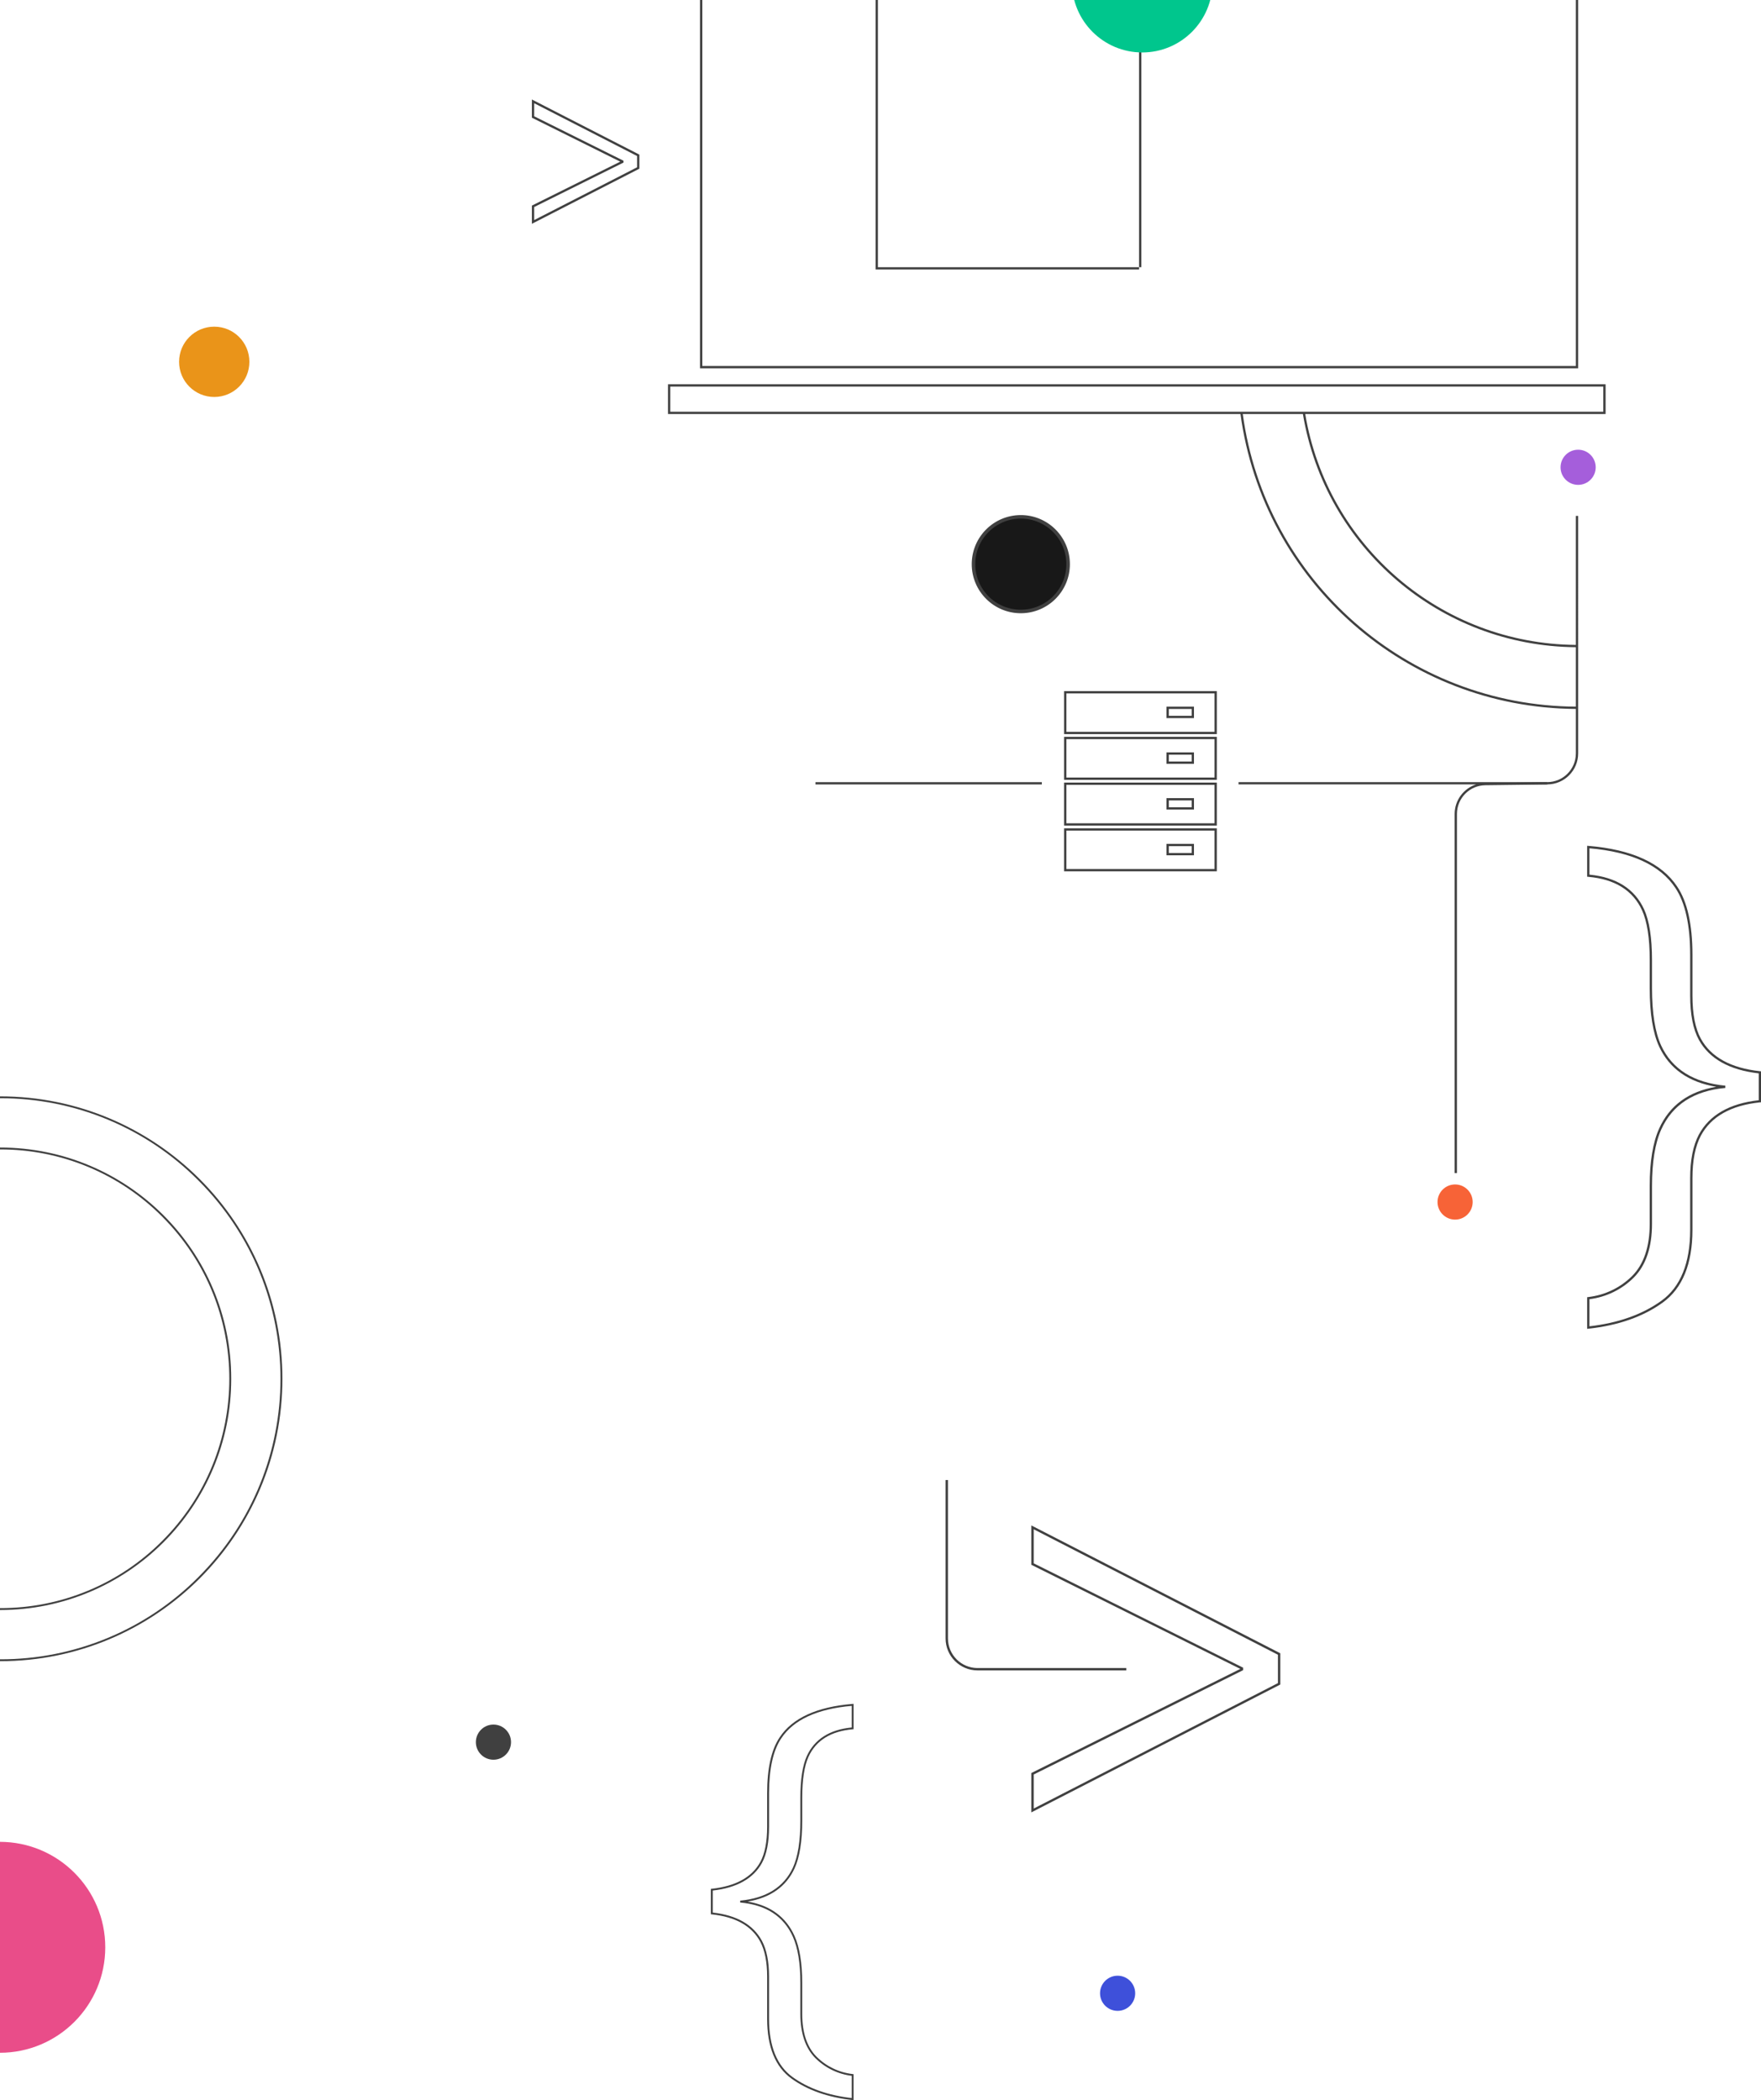 <?xml version="1.0" encoding="utf-8"?>
<!-- Generator: Adobe Illustrator 24.3.0, SVG Export Plug-In . SVG Version: 6.00 Build 0)  -->
<svg version="1.0" id="login-bg" xmlns="http://www.w3.org/2000/svg" xmlns:xlink="http://www.w3.org/1999/xlink" x="0px" y="0px"
	 viewBox="0 0 500.969 597.406" style="enable-background:new 0 0 500.969 597.406;" xml:space="preserve">
<style type="text/css">
	.st0{fill-rule:evenodd;clip-rule:evenodd;fill:#404040;}
	.st1{fill-rule:evenodd;clip-rule:evenodd;fill:#E94D89;}
	.st2{fill-rule:evenodd;clip-rule:evenodd;fill:#00C68D;}
	.st3{fill-rule:evenodd;clip-rule:evenodd;fill:#181818;stroke:#404040;}
	.st4{fill-rule:evenodd;clip-rule:evenodd;fill:#EA9419;}
	.st5{fill-rule:evenodd;clip-rule:evenodd;fill:#F76337;}
	.st6{fill:#3E50DA;}
	.st7{fill-rule:evenodd;clip-rule:evenodd;fill:#A55EDB;}
	.st8{fill:#404040;}
</style>
<g>
	<path class="st0" d="M324.044-84.826v26.66h0.645v-26.659c-0.007-4.851-3.938-8.781-8.789-8.787H199.463
		v0.65h116.442C320.397-92.958,324.038-89.318,324.044-84.826z"/>
	<path class="st0" d="M302.705,247.844h43.457V235.617h-43.457V247.844z M303.356,236.267h42.156v0v10.927
		h-42.156V236.267z"/>
	<path class="st0" d="M500.688,304.713c-8.283-0.887-13.947-4-16.832-9.252
		c-1.585-2.887-2.39-7.013-2.39-12.261v-11.633c0-8.589-1.461-15.11-4.342-19.38
		c-4.422-6.669-12.921-10.569-25.26-11.569l-0.352-0.028v8.8l0.3,0.025
		c7.557,0.653,12.712,3.856,15.312,9.517c1.452,3.18,2.187,7.938,2.187,14.138v7.991
		c0,7.2,0.9,12.797,2.674,16.636c2.925,6.294,8.383,10.137,16.246,11.448
		c-7.823,1.306-13.282,5.3-16.248,11.9c-1.773,3.935-2.673,9.417-2.673,16.293v10.79
		c0,6.5-1.68,11.483-4.98,14.812c-3.377,3.366-7.796,5.487-12.534,6.016l-0.283,0.037V378l0.36-0.046
		c8.451-0.907,15.561-3.403,21.132-7.419c5.615-4.049,8.461-11.014,8.461-20.7v-14.72
		c0-5.02,0.805-9.08,2.392-12.064c2.928-5.447,8.595-8.635,16.828-9.478l0.292-0.029v-8.8
		L500.688,304.713z M500.328,312.965c-8.302,0.911-14.035,4.202-17.043,9.787
		c-1.638,3.081-2.468,7.243-2.468,12.371v14.72c0,9.471-2.756,16.253-8.191,20.171
		c-5.4,3.892-12.282,6.334-20.462,7.261v-7.713c4.778-0.591,9.222-2.759,12.629-6.16
		c3.43-3.454,5.17-8.592,5.17-15.27v-10.79c0-6.783,0.88-12.175,2.615-16.026
		c3.173-7.06,9.311-11.039,18.244-11.839v-0.648c-8.983-0.84-15.123-4.676-18.248-11.4
		c-1.734-3.752-2.613-9.262-2.613-16.362v-7.992c0-6.295-0.756-11.142-2.246-14.409
		c-2.675-5.815-7.906-9.134-15.551-9.866v-7.5c11.94,1.031,20.154,4.815,24.42,11.253
		c2.809,4.162,4.233,10.561,4.233,19.018v11.633c0,5.36,0.831,9.59,2.47,12.574
		c2.96,5.388,8.692,8.601,17.041,9.554V312.965z"/>
	<path class="st0" d="M449.127-58.491V-93.091h-94.034v34.6H449.127z M355.744-92.441h92.732v33.3h-92.732
		V-92.441z"/>
	<polygon class="st0" points="324.694,-58.166 324.689,-58.166 324.689,-58.165 	"/>
	<path class="st0" d="M448.3,183.45c-38.2-0.31-70.67-28.01-76.99-65.68h85.45V109.31H190.03v8.46
		h162.86c6.48,47.81,47.16,83.58,95.41,83.89v12.68c-0.01,4.49-3.65,8.13-8.14,8.14
		h-87.82V223.13h67.58c-3.53,1.15-6.08,4.46-6.1,8.37v102.2h0.65V231.5
		c0.02-4.45,3.59-8.07,8.04-8.14l17.66-0.22V223.13c4.85-0.02,8.77-3.94,8.78-8.79v-30.88
		V146.75h-0.65V183.45z M190.68,117.12v-7.16h265.43V117.12h-84.91h-17.75H190.68z M448.3,201.01
		c-47.89-0.31-88.28-35.79-94.76-83.24h17.11c6.33,38.03,39.09,66.03,77.65,66.33V201.01z"
		/>
	<path class="st0" d="M331.85,227.032v3.252h7.807v-3.252h-0H331.85z M339.006,229.633h-6.5v-1.951h6.5
		V229.633z"/>
	<path class="st0" d="M177.669-35.73c0.017-11.848,9.62-21.448,21.468-21.46v-0.003
		c11.85,0.012,21.454,9.613,21.469,21.463c0,0.001-0,0.002-0,0.003h0.65
		c-0.002-12.214-9.905-22.115-22.119-22.113c-12.214-0.002-22.117,9.899-22.119,22.113
		c0.002,12.214,9.905,22.115,22.119,22.113v-0.653C187.288-14.279,177.684-23.881,177.669-35.73z"/>
	<path class="st0" d="M199.137-35.727v21.46c0.22-0,0.433-0.027,0.651-0.033v-20.777h20.784
		c0.007-0.218,0.033-0.431,0.034-0.65H199.137z"/>
	<rect x="406.989" y="-78.659" class="st0" width="34.48" height="0.65"/>
	<rect x="374.461" y="-78.65" class="st0" width="28.625" height="0.65"/>
	<polygon class="st0" points="429.108,-83.205 429.108,-83.855 374.461,-83.855 374.461,-83.205 429.108,-83.205 	
		"/>
	<rect x="433.011" y="-83.859" class="st0" width="8.458" height="0.65"/>
	<rect x="374.461" y="-68.25" class="st0" width="14.963" height="0.65"/>
	<rect x="199.788" y="-119.628" class="st0" width="249.812" height="0.651"/>
	<rect x="393.978" y="-68.25" class="st0" width="47.491" height="0.65"/>
	<rect x="374.461" y="-73.45" class="st0" width="67.008" height="0.65"/>
	<path class="st0" d="M151.312,33.483l25.133,12.5l-25.133,12.5v5.182l30.397-15.588l0.177-0.091v-4.008
		l-30.574-15.678V33.483z M151.963,29.365l29.272,15.012v3.212l-29.272,15.011v-3.714l25.408-12.638V45.716
		l-25.408-12.636V29.365z"/>
	<path class="st0" d="M448.3-35.077v139.184H199.788V-3.226c-0.217,0.004-0.433,0.016-0.651,0.016V104.758
		h249.813V-35.727h-217.285c-0,0.218-0.012,0.433-0.017,0.65H448.3z"/>
	<path class="st0" d="M199.788-13.63c-0.217,0.006-0.433,0.016-0.651,0.016v9.756
		c0.218-0,0.434-0.013,0.651-0.017V-13.63z"/>
	<path class="st0" d="M199.136-3.21c0,0,0.001,0,0.001,0v-0.648
		c-17.595-0.018-31.855-14.274-31.877-31.869c0.02-17.596,14.281-31.855,31.877-31.873
		c17.595,0.018,31.855,14.274,31.877,31.869c0,0.001-0,0.003-0,0.004h0.651
		c0-0.001,0-0.002,0-0.003C231.663-53.693,217.099-68.252,199.137-68.25
		c-17.962-0.002-32.525,14.557-32.527,32.519c0,0,0,0.001,0,0.001
		C166.612-17.768,181.174-3.208,199.136-3.21z"/>
	<rect x="231.982" y="222.49" class="st0" width="64.4" height="0.65"/>
	<path class="st0" d="M302.705,221.828h43.457v-12.227h-43.457V221.828z M303.356,210.251h42.156v10.927h-42.156
		V210.251z"/>
	<path class="st0" d="M157.482-50.609l0.001,0.001v-9.007l-0.283-0.038
		c-4.739-0.526-9.159-2.645-12.537-6.01c-3.304-3.329-4.98-8.312-4.98-14.812v-10.79
		c0-6.875-0.899-12.356-2.673-16.293c-2.966-6.6-8.425-10.6-16.247-11.9
		c7.862-1.311,13.32-5.154,16.246-11.448c1.774-3.836,2.674-9.436,2.674-16.636v-7.992
		c0-6.201,0.735-10.958,2.186-14.137c2.604-5.662,7.756-8.865,15.313-9.517l0.3-0.026v-8.8
		l-0.352,0.029c-12.339,1.004-20.838,4.897-25.258,11.567c-2.883,4.272-4.344,10.793-4.344,19.382v11.633
		c0,5.249-0.805,9.374-2.39,12.261c-2.885,5.252-8.549,8.365-16.832,9.252l-0.29,0.031v8.8
		l0.292,0.03c8.233,0.842,13.894,4.03,16.828,9.476c1.587,2.985,2.392,7.046,2.392,12.066v14.72
		c0,9.687,2.846,16.652,8.461,20.7c5.571,4.019,12.682,6.512,21.132,7.419L157.482-50.609z
		 M156.831-51.333c-8.18-0.926-15.061-3.368-20.461-7.26c-5.436-3.92-8.192-10.707-8.192-20.173
		v-14.72c0-5.129-0.83-9.291-2.469-12.373c-3.007-5.585-8.741-8.873-17.04-9.785v0.005
		l-0.002-0.005c0.001,0,0.001,0,0.002,0v-7.628c8.349-0.955,14.081-4.167,17.041-9.555
		c1.639-2.983,2.47-7.213,2.47-12.573v-11.642c0-8.457,1.424-14.856,4.234-19.02
		c4.265-6.435,12.479-10.22,24.419-11.251v7.5c-7.645,0.732-12.876,4.051-15.552,9.867
		c-1.489,3.266-2.245,8.108-2.245,14.408v7.992c0,7.105-0.879,12.611-2.613,16.363
		c-3.126,6.723-9.264,10.559-18.248,11.4v0.648c8.933,0.796,15.071,4.779,18.244,11.839
		c1.735,3.852,2.615,9.244,2.615,16.026v10.79c0,6.678,1.74,11.815,5.17,15.27
		c3.406,3.403,7.849,5.572,12.627,6.164V-51.333z"/>
	<path class="st0" d="M331.85,214.024v3.252h7.807v-3.252h-0H331.85z M339.006,216.625h-6.5v-1.951h6.5
		V216.625z"/>
	<path class="st0" d="M302.705,208.821h43.457v-12.228h-43.457V208.821z M303.356,197.244h42.156v10.926
		h-42.156V197.244z"/>
	<polygon class="st0" points="324.044,76.01 249.75,76.01 249.75,-6.98 324.044,-6.98 324.044,-7.63 
		249.1,-7.63 249.1,76.661 324.044,76.661 	"/>
	<path class="st0" d="M331.85,240.039v3.252h7.807V240.039h-0H331.85z M339.006,242.641h-6.5V240.69h6.5
		V242.641z"/>
	<path class="st0" d="M221.239-35.077h-0.667c-0.355,11.327-9.457,20.425-20.784,20.777v0.67
		C211.484-13.968,220.899-23.381,221.239-35.077z"/>
	<rect x="324.044" y="-6.98" class="st0" width="0.65" height="82.99"/>
	<path class="st0" d="M221.239-35.077h9.757c0.005-0.217,0.017-0.432,0.017-0.65h-9.758
		C221.256-35.509,221.246-35.294,221.239-35.077z"/>
	<path class="st0" d="M199.788-3.875v0.649c17.443-0.342,31.513-14.408,31.86-31.851h-0.652
		C230.633-18.001,216.864-4.235,199.788-3.875z"/>
	<path class="st0" d="M331.85,201.016v3.252h7.807v-3.252h-0H331.85z M339.006,203.617h-6.5v-1.951h6.5
		V203.617z"/>
	<path class="st0" d="M302.705,234.836h43.457v-12.227h-43.457V234.836z M303.356,223.259h42.156v0v10.927
		h-42.156V223.259z"/>
</g>
<path class="st0" d="M440.17,223.13h-20.25c0.82-0.26,1.69-0.41,2.59-0.42l17.65-0.22L440.17,223.13z"/>
<path class="st0" d="M242.831,597.4l-0.3-0.031c-6.937-0.745-12.774-2.793-17.347-6.088
	c-4.609-3.321-6.946-9.035-6.946-16.983v-12.075c0-4.119-0.661-7.45-1.963-9.9
	c-2.408-4.467-7.056-7.083-13.814-7.774l-0.24-0.025v-7.224l0.239-0.025c6.8-0.728,11.448-3.282,13.816-7.592
	c1.3-2.368,1.962-5.752,1.962-10.059v-9.544c0-7.047,1.2-12.4,3.566-15.9
	c3.628-5.473,10.605-8.666,20.734-9.49l0.289-0.024v7.218l-0.244,0.021c-6.2,0.535-10.433,3.162-12.571,7.808
	c-1.19,2.608-1.794,6.511-1.794,11.6V517.87c0,5.907-0.739,10.5-2.2,13.649
	c-2.4,5.164-6.883,8.317-13.336,9.392c6.421,1.071,10.9,4.348,13.337,9.763
	c1.456,3.23,2.194,7.727,2.194,13.367v8.853c0,5.333,1.376,9.421,4.088,12.152
	c2.772,2.763,6.399,4.503,10.289,4.936l0.232,0.031v7.387H242.831z M202.759,544.042
	c6.816,0.748,11.522,3.448,13.991,8.028c1.345,2.529,2.026,5.944,2.026,10.152v12.078
	c0,7.767,2.262,13.335,6.725,16.551c4.432,3.193,10.082,5.2,16.8,5.956v-6.328
	c-3.922-0.486-7.569-2.265-10.366-5.057c-2.815-2.834-4.243-7.049-4.243-12.528v-8.854
	c0-5.564-0.722-9.988-2.147-13.148c-2.6-5.792-7.643-9.06-14.976-9.713v-0.532
	c7.375-0.69,12.414-3.838,14.979-9.354c1.424-3.078,2.146-7.6,2.146-13.424v-6.557c0-5.165,0.62-9.142,1.843-11.821
	c2.2-4.772,6.49-7.5,12.766-8.1v-6.149c-9.8,0.846-16.545,3.951-20.045,9.231
	c-2.307,3.417-3.476,8.666-3.476,15.605v9.544c0,4.4-0.682,7.868-2.028,10.316
	c-2.429,4.42-7.135,7.057-13.989,7.839v6.262L202.759,544.042z"/>
<path class="st0" d="M0,312.4c21.175-0.058,41.493,8.358,56.425,23.372
	c31.161,31.163,31.161,81.687,0,112.85C41.494,463.638,21.176,472.056,0,472
	c-21.175,0.058-41.493-8.358-56.425-23.372c-15.016-14.932-23.433-35.252-23.375-56.428
	c-0.058-21.175,8.358-41.493,23.372-56.425C-41.496,320.76-21.176,312.342,0,312.4 M0,311.861
	c-44.369,0-80.338,35.968-80.338,80.337S-44.369,472.536,0,472.536c44.368,0,80.336-35.968,80.336-80.336l0,0
	c0-44.368-35.968-80.336-80.336-80.336h0l0,0V311.861z M0,326.961c17.312-0.047,33.923,6.833,46.131,19.108
	c25.477,25.477,25.477,66.784,0,92.262c-0,0-0,0-0,0
	C33.923,450.606,17.312,457.486,0,457.439c-17.312,0.047-33.923-6.833-46.131-19.108
	c-12.275-12.208-19.155-28.819-19.108-46.131c-0.047-17.312,6.833-33.923,19.108-46.131
	C-33.923,333.794-17.312,326.914,0,326.961 M0,326.422c-36.328,0-65.778,29.45-65.778,65.778
	c0,0,0,0,0,0C-65.778,428.528-36.328,457.978,0,457.979
	c36.328-0.001,65.778-29.451,65.778-65.779C65.778,355.872,36.328,326.422,0,326.422
	C0,326.422,0,326.422,0,326.422L0,326.422z"/>
<path class="st0" d="M293.4,433.917V445.117l59.45,29.612L293.586,504.249l-0.186,0.093v11.2l70.637-36.277
	l0.182-0.094v-8.888L293.89,434.168L293.4,433.917z M294.072,435.017l69.476,35.683v8.066l-69.477,35.681
	v-9.686l59.379-29.576l0.186-0.092v-0.72l-59.564-29.673v-9.686V435.017z M269,421v45.068
	c0.003,5.014,4.063,9.079,9.077,9.088h42.323v-0.672h-42.323c-4.641-0.012-8.397-3.775-8.4-8.416V421H269z"
	/>
<path id="Bg" class="st1" d="M-0.055,523.922c16.569,0,30,13.431,30,30s-13.431,30-30,30s-30-13.431-30-30
	S-16.624,523.922-0.055,523.922L-0.055,523.922z"/>
<path id="Bg-2" class="st2" d="M324.945-25.078c11.046,0,20,8.954,20,20s-8.954,20-20,20s-20-8.954-20-20
	S313.899-25.078,324.945-25.078z"/>
<path id="Bg_" class="st3" d="M290.4,147.018c7.434-0.001,13.46,6.025,13.461,13.459
	c0.001,7.434-6.025,13.46-13.459,13.461c-7.434,0.001-13.46-6.025-13.461-13.459
	c0-0,0-0.001,0-0.001C276.941,153.045,282.967,147.019,290.4,147.018z"/>
<path id="Bg-3" class="st4" d="M60.945,92.922c5.523,0,10,4.477,10,10s-4.477,10-10,10s-10-4.477-10-10
	S55.422,92.922,60.945,92.922z"/>
<path id="Bg-4" class="st5" d="M413.945,336.922c2.761,0,5,2.239,5,5s-2.239,5-5,5s-5-2.239-5-5
	S411.184,336.922,413.945,336.922z"/>
<path id="Bg-5" class="st6" d="M317.938,562L317.938,562c2.761,0,5,2.239,5,5l0,0c0,2.761-2.239,5-5,5l0,0
	c-2.761,0-5-2.239-5-5l0,0C312.938,564.239,315.177,562,317.938,562z"/>
<path id="Bg-6" class="st7" d="M448.945,127.922c2.761,0,5,2.239,5,5s-2.239,5-5,5s-5-2.239-5-5
	S446.184,127.922,448.945,127.922z"/>
<path id="Bg-7" class="st8" d="M140.375,490.562L140.375,490.562c2.761,0,5,2.239,5,5l0,0c0,2.761-2.239,5-5,5l0,0
	c-2.761,0-5-2.239-5-5l0,0C135.375,492.801,137.614,490.562,140.375,490.562z"/>
</svg>
